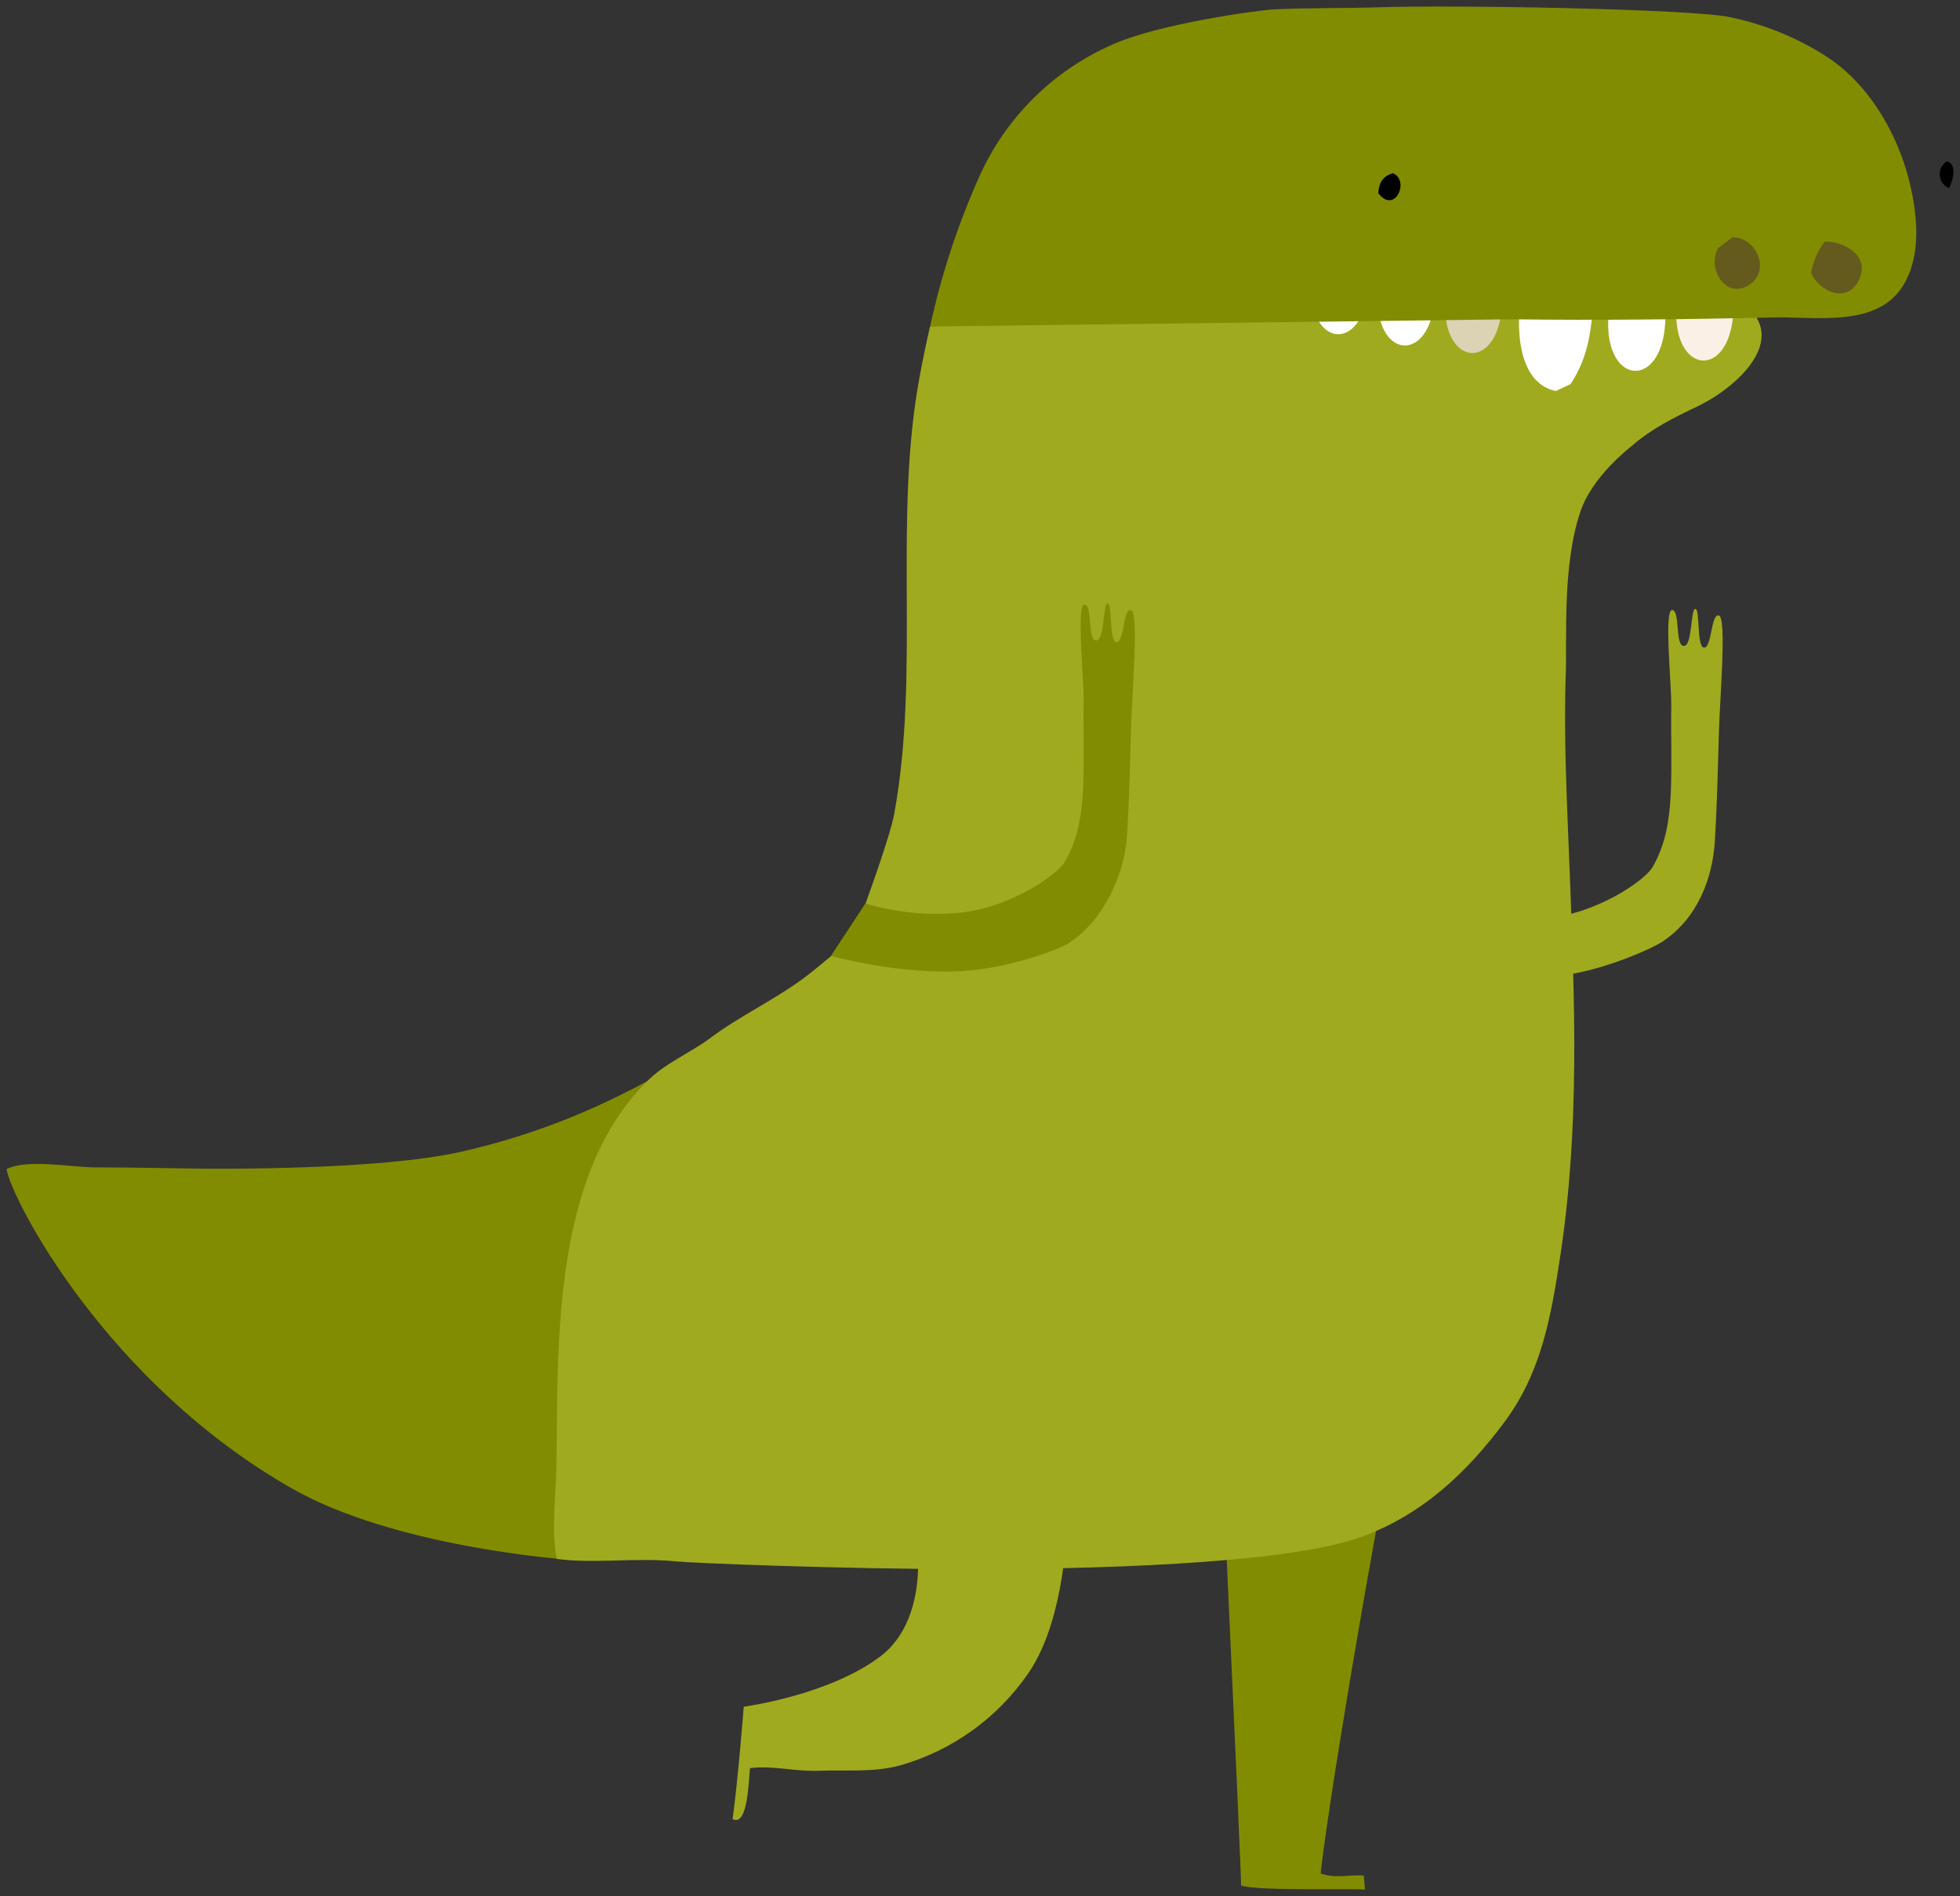 <svg xmlns="http://www.w3.org/2000/svg" xmlns:xlink="http://www.w3.org/1999/xlink" width="149.487" height="144.652" version="1.1" viewBox="0.215 -0.188 149.487 144.652"><rect x="0.215" y="-0.188" width="149.487" height="144.652" fill="#333333" stroke="none"/><g id="ID0.16783336643129587"><g id="Page-1"><g id="dinosaur4-b-[animals,dinosaur,tyrannosaurus,t-rex,trex,alex-eben-meyer]"><path id="Shape" fill="#A0AA1E" stroke="none" stroke-width="1" d="M 68.184 111.931 L 81.639 113.84 C 81.706 118.098 81.017 124.094 78.593 127.534 C 76.257 130.899 72.831 133.355 68.894 134.485 C 66.868 135.046 64.772 134.822 62.705 134.9 C 60.804 134.975 59.244 134.485 57.418 134.701 C 57.314 135.419 57.293 139.229 56.089 138.585 C 56.484 135.813 56.94 130.016 56.94 130.016 C 56.94 130.016 63.461 129.153 67.395 126.148 C 71.172 123.281 70.923 116.11 68.184 111.931 Z"/><path id="Shape" fill="#828C00" stroke="none" stroke-width="1" d="M 92.918 100.291 L 108.274 100.407 C 104.56 118.562 101.31 138.955 100.941 142.735 C 102.082 143.15 103.174 142.802 104.228 142.897 C 104.261 143.275 104.29 143.574 104.323 143.964 C 102.821 143.868 96.396 144.084 94.873 143.665 C 94.885 142.391 92.918 100.291 92.918 100.291 Z"/><path id="Shape" fill="#828C00" stroke="none" stroke-width="1" d="M 22.542 113.4 C 30.324 117.82 43.137 118.757 43.137 118.757 C 43.137 118.757 56.891 79.989 54.372 79.952 C 52.745 79.927 46.777 85.11 35.359 87.683 C 29.063 89.103 16.607 88.986 14.881 88.957 C 12.39 88.92 9.9 88.874 7.435 88.87 C 5.775 88.87 2.201 88.198 0.715 89.007 C 1.109 91.352 8.348 105.345 22.542 113.4 Z"/><path id="Shape" fill="#A0AA1E" stroke="none" stroke-width="1" d="M 42.651 111.632 C 42.78 102.229 42.315 89.293 49.707 82.168 C 51.064 80.861 52.932 80.093 54.38 79.01 C 56.588 77.35 59.195 76.138 61.436 74.491 C 62.162 73.964 63.598 72.748 63.598 72.748 L 66.338 71.291 L 66.226 68.748 C 66.226 68.748 68.106 63.614 68.413 61.925 C 70.43 50.899 68.305 39.516 70.368 28.469 C 70.592 27.257 70.866 25.946 71.148 24.713 L 101.699 20.858 L 133.13 22.933 C 136.787 25.655 132.686 29.382 129.669 30.818 C 127.892 31.669 126.245 32.478 124.73 33.777 C 124.402 34.059 121.654 36.163 120.745 38.856 C 119.363 42.969 119.733 48.471 119.637 51.14 C 119.459 56.165 119.741 61.24 119.932 66.262 C 120.31 76.201 120.716 85.766 119.214 95.643 C 118.529 100.162 117.79 104.453 115.022 108.209 C 112.117 112.147 108.668 115.396 103.969 117.089 C 99.068 118.853 86.953 119.517 74.228 119.521 C 64.403 119.521 53.002 119.056 51.749 118.928 C 48.761 118.62 45.631 119.118 42.676 118.745 C 42.244 116.546 42.618 113.881 42.651 111.632 Z"/><path id="Shape" fill="#A0AA1E" stroke="none" stroke-width="1" d="M 130.192 49.218 C 129.599 49.218 129.893 46.264 129.516 46.264 C 129.138 46.264 129.304 49.135 128.627 49.09 C 127.951 49.044 128.374 46.351 127.743 46.351 C 127.112 46.351 127.706 52.032 127.681 53.667 C 127.644 55.879 127.739 58.099 127.644 60.307 C 127.557 62.282 127.262 64.241 126.249 65.971 C 125.66 66.98 121.978 69.553 118.052 69.872 C 114.059 70.2 109.814 68.27 108.751 68.461 C 108.815 69.814 108.799 71.169 108.705 72.52 L 109.033 73.088 C 110.361 73.171 113.881 74.682 118.799 74.283 C 122.219 74.01 126.233 72.163 127.013 71.644 C 129.69 69.868 130.84 66.814 131.01 63.921 C 131.172 61.186 131.238 58.431 131.313 55.688 C 131.379 53.248 131.923 46.936 131.313 46.766 C 130.703 46.596 130.781 49.218 130.192 49.218 Z"/><path id="Shape" fill="#828C00" stroke="none" stroke-width="1" d="M 85.374 48.803 C 84.78 48.803 85.075 45.849 84.697 45.849 C 84.319 45.849 84.485 48.72 83.809 48.675 C 83.132 48.629 83.556 45.936 82.925 45.936 C 82.294 45.936 82.887 51.617 82.863 53.252 C 82.825 55.464 82.921 57.684 82.825 59.892 C 82.738 61.867 82.443 63.826 81.431 65.556 C 80.841 66.565 77.16 69.138 73.234 69.457 C 70.871 69.661 68.491 69.416 66.219 68.735 L 63.592 72.736 C 63.592 72.736 69.062 74.267 73.968 73.868 C 77.388 73.595 81.024 72.242 81.792 71.723 C 84.469 69.943 86.009 66.399 86.179 63.506 C 86.341 60.771 86.407 58.016 86.482 55.273 C 86.548 52.833 87.092 46.521 86.482 46.351 C 85.872 46.181 85.963 48.803 85.374 48.803 Z"/><g id="Group"><g id="Group-2"><path id="Shape" fill="#FFF" stroke="none" stroke-width="1" d="M 116.299 22.049 C 115.818 24.386 115.826 29.013 118.876 29.643 L 119.997 29.116 C 121.416 26.992 121.657 24.693 121.732 22.215 C 119.897 21.958 118.171 22.182 116.299 22.049 Z"/><path id="Shape" fill="#FFF" stroke="none" stroke-width="1" d="M 126.943 21.169 L 123.416 21.169 C 120.734 30.129 128.844 30.689 126.943 21.169 Z"/><path id="Shape" fill="#DCD2B4" stroke="none" stroke-width="1" d="M 114.502 19.808 L 110.974 19.808 C 108.293 28.772 116.403 29.328 114.502 19.808 Z"/><path id="Shape" fill="#FFF" stroke="none" stroke-width="1" d="M 109.362 19.236 L 105.83 19.236 C 103.149 28.195 111.259 28.755 109.362 19.236 Z"/><path id="Shape" fill="#FFF" stroke="none" stroke-width="1" d="M 104.289 18.377 L 100.757 18.377 C 98.064 27.336 106.17 27.896 104.289 18.377 Z"/><path id="Shape" fill="linen" stroke="none" stroke-width="1" d="M 132.139 20.381 L 128.607 20.381 C 125.926 29.345 134.036 29.901 132.139 20.381 Z"/><path id="Shape" fill="#828C00" stroke="none" stroke-width="1" d="M 97.341 0.528 C 99.993 0.399 102.653 0.457 105.31 0.37 C 111.27 0.171 129.162 0.495 132.142 1.117 C 134.703 1.646 137.147 2.63 139.36 4.022 C 143.577 6.657 146.092 12.131 146.353 16.991 C 146.474 19.26 145.909 21.887 143.805 23.132 C 141.472 24.51 137.994 23.962 135.425 24.033 C 128.785 24.174 122.144 24.261 115.503 24.17 L 71.152 24.722 C 72.006 20.781 73.268 16.94 74.916 13.26 C 76.919 8.796 80.503 5.231 84.977 3.25 C 88.509 1.619 96.287 0.582 97.341 0.528 Z"/><path id="Shape" fill="#645A1E" stroke="none" stroke-width="1" d="M 138.344 20.634 C 138.937 22.033 141.029 22.979 141.929 21.298 C 142.955 19.393 140.954 18.235 139.389 18.235 C 138.852 18.938 138.493 19.762 138.344 20.634 Z"/><path id="Shape" fill="#645A1E" stroke="none" stroke-width="1" d="M 132.35 17.916 L 131.25 18.746 C 130.387 20.277 131.827 22.717 133.62 21.543 C 135.322 20.443 134.151 17.887 132.35 17.916 Z"/><path id="Shape" fill="#000" stroke="none" stroke-width="1" d="M 148.859 14.169 C 149.153 13.666 149.523 12.305 148.697 12.123 C 148.331 12.352 148.124 12.765 148.158 13.195 C 148.192 13.624 148.462 14 148.859 14.169 Z"/><path id="Shape" fill="#000" stroke="none" stroke-width="1" d="M 105.336 14.546 C 106.581 16.206 107.78 13.583 106.448 13.023 C 105.73 13.239 105.386 13.7 105.336 14.546 Z"/></g></g></g></g></g></svg>